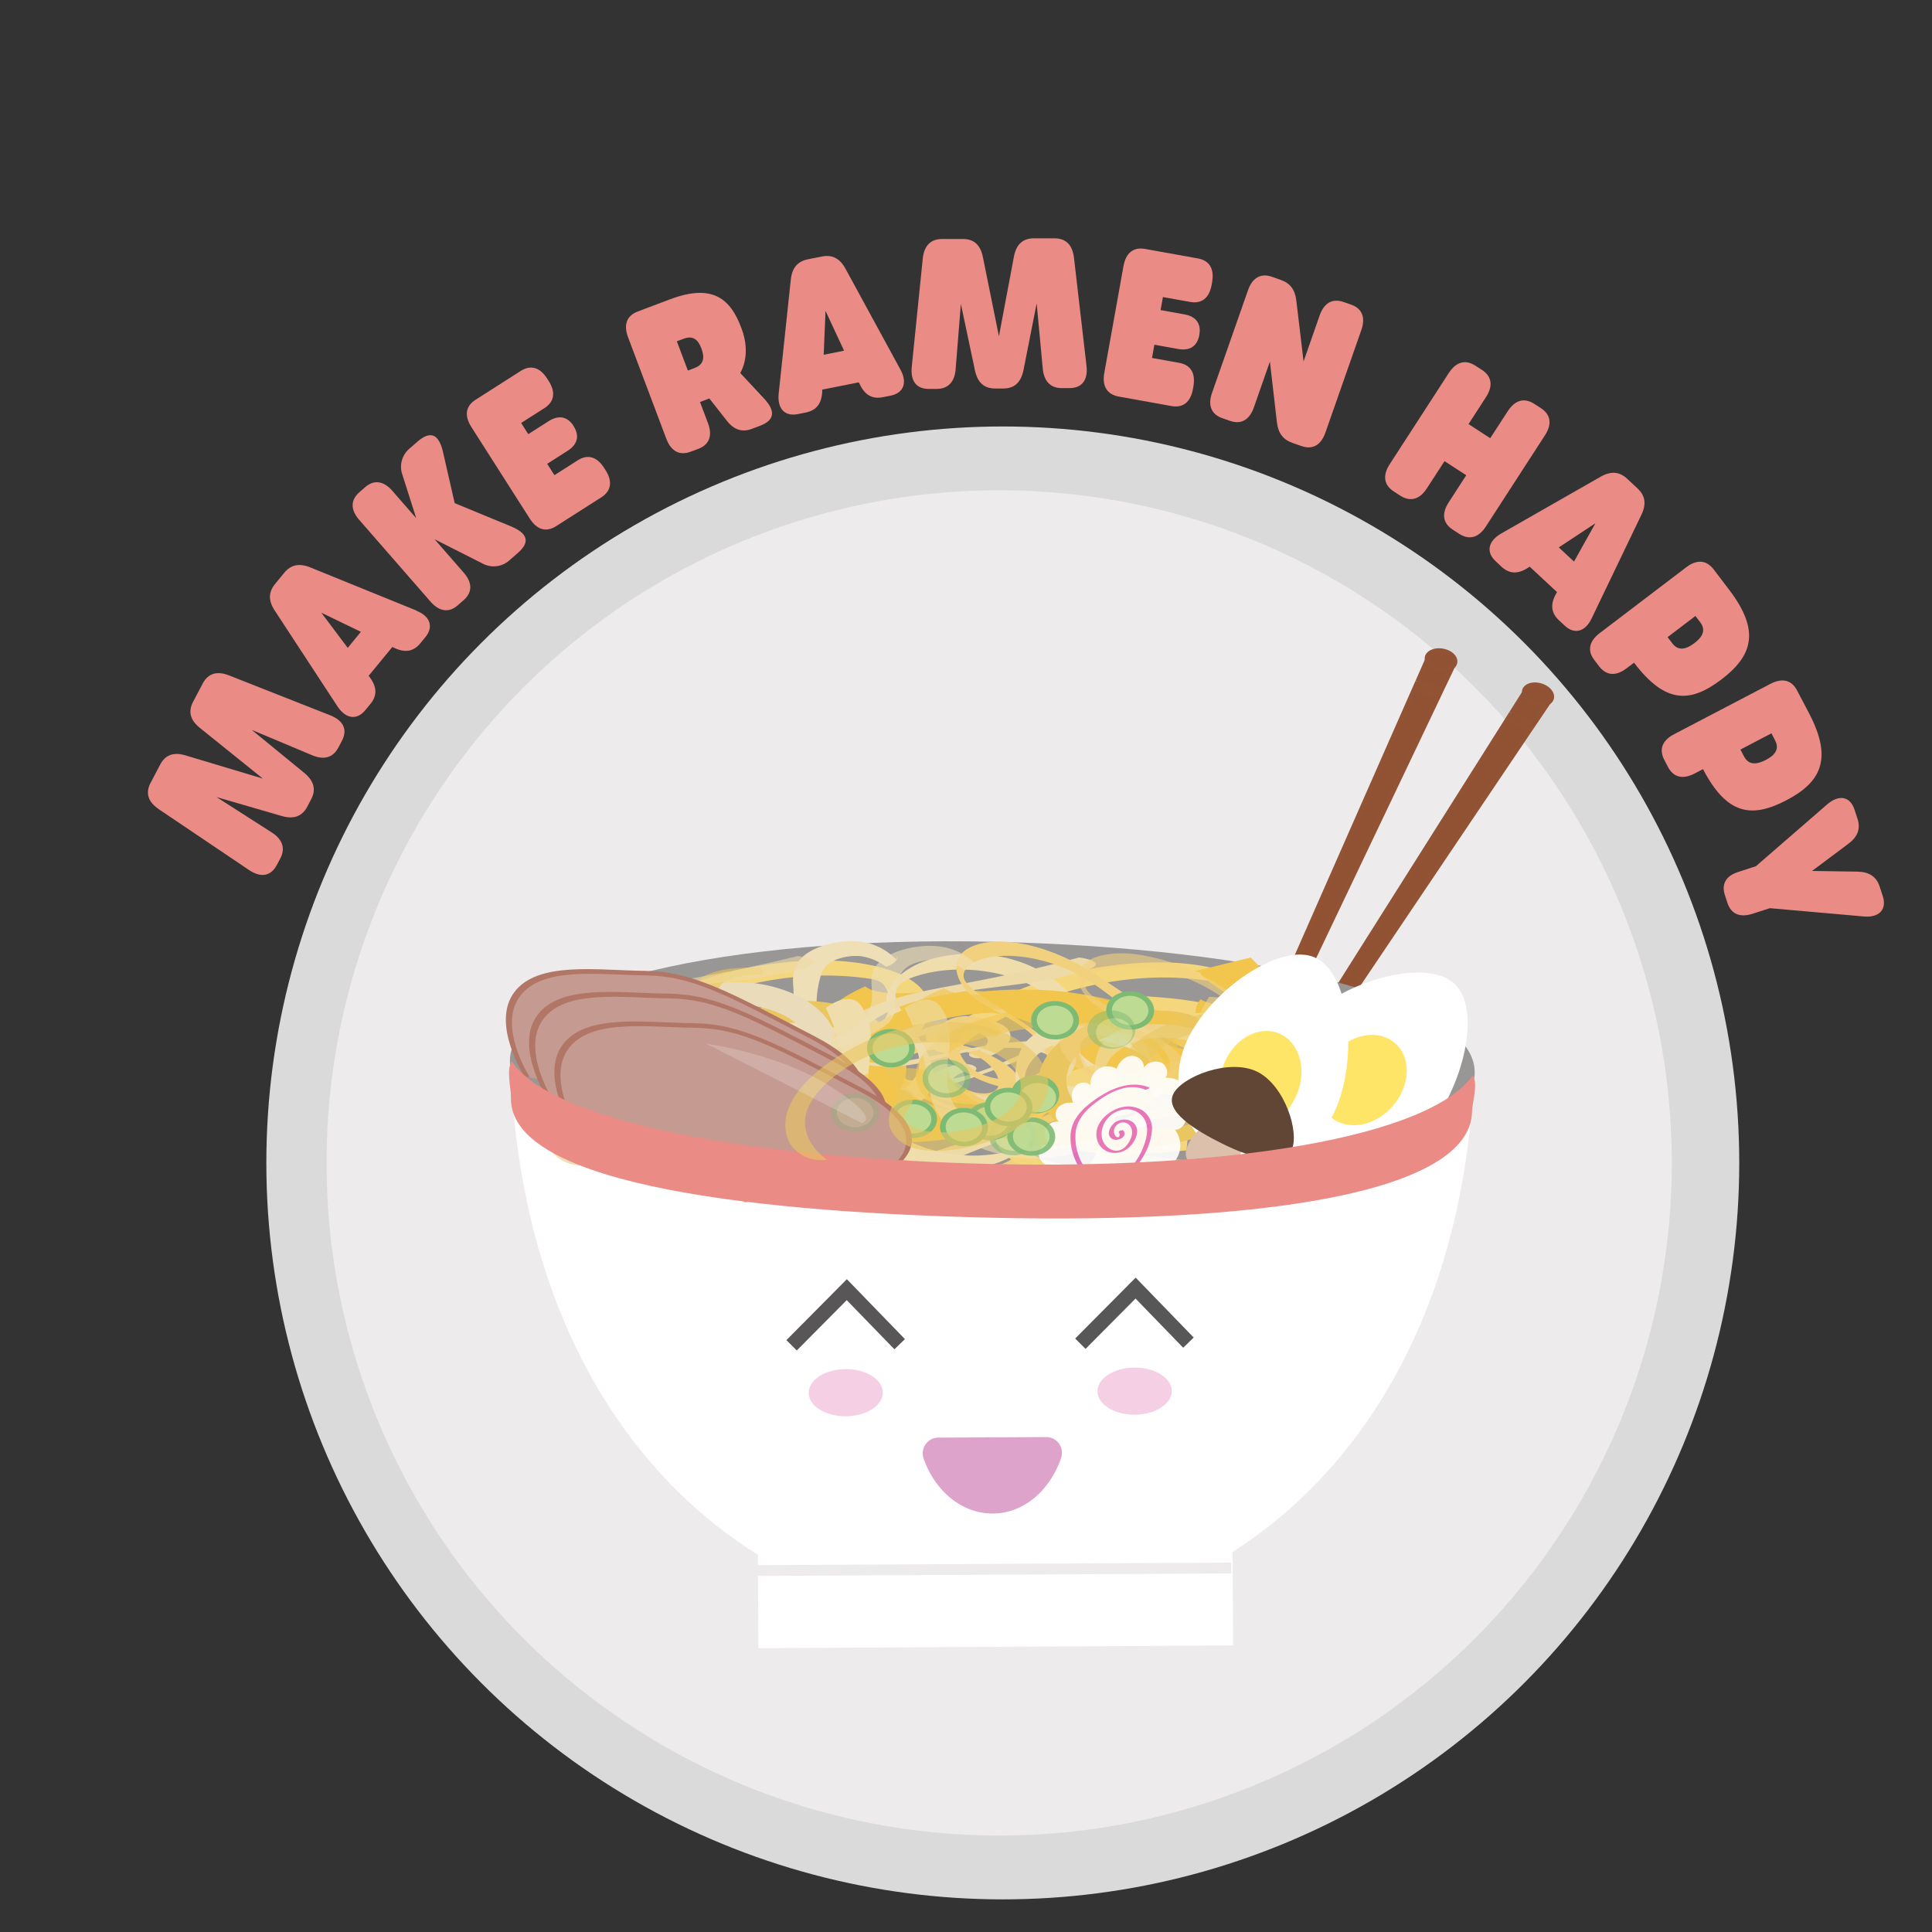 <svg id="Layer_1" data-name="Layer 1" xmlns="http://www.w3.org/2000/svg" width="700" height="700" viewBox="0 0 700 700">
  <rect x="0" y="0" width="700" height="700" fill="#333333" stroke="none"/>
  <defs>
    <style>
      .cls-1 {
        fill: #dadada;
      }

      .cls-2 {
        fill: #ea8b86;
      }

      .cls-3 {
        fill: #edebec;
      }

      .cls-4 {
        fill: #915234;
      }

      .cls-11, .cls-12, .cls-5 {
        fill: none;
        stroke-miterlimit: 10;
      }

      .cls-5 {
        stroke: #915334;
        stroke-width: 1.7px;
      }

      .cls-6 {
        opacity: 0.6;
      }

      .cls-7 {
        fill: #f2c64c;
      }

      .cls-8 {
        fill: #eddaa6;
      }

      .cls-34, .cls-9 {
        fill: #fff;
      }

      .cls-10 {
        fill: #999696;
      }

      .cls-11 {
        stroke: #585657;
      }

      .cls-11, .cls-12 {
        stroke-width: 5.31px;
      }

      .cls-12 {
        stroke: #575757;
      }

      .cls-13 {
        fill: #dda3ca;
      }

      .cls-14 {
        fill: #f5cfe4;
      }

      .cls-15 {
        fill: #f4d77d;
      }

      .cls-16 {
        fill: #f2d17e;
      }

      .cls-17 {
        fill: #efddac;
      }

      .cls-18 {
        fill: #efdfb6;
      }

      .cls-19 {
        fill: #eac660;
      }

      .cls-20 {
        fill: #eadcbb;
      }

      .cls-21 {
        fill: #efc44b;
      }

      .cls-22 {
        fill: #ffe567;
      }

      .cls-23 {
        opacity: 0.9;
      }

      .cls-24 {
        fill: #e86dbf;
      }

      .cls-25 {
        fill: #ddc0ac;
      }

      .cls-26 {
        fill: #614636;
      }

      .cls-27 {
        fill: #7dba74;
      }

      .cls-28 {
        fill: #bddb93;
      }

      .cls-29 {
        opacity: 0.8;
      }

      .cls-30 {
        opacity: 0.5;
      }

      .cls-31 {
        fill: #b27666;
      }

      .cls-32 {
        fill: #c49a91;
      }

      .cls-33 {
        opacity: 0.3;
      }

      .cls-34 {
        opacity: 0.2;
      }
    </style>
  </defs>
  <g>
    <circle class="cls-1" cx="363.33" cy="421.35" r="266.83"/>
    <g>
      <path class="cls-2" d="M90.29,315.27,57.45,293.13c-3.81-2.6-4.82-5.82-2.91-9.45L58.05,277c1.84-3.51,4.88-4.6,9.19-3.3l28,8.4-22.8-18.35c-3.52-2.82-4.34-5.94-2.49-9.45l3.51-6.67c1.91-3.63,5.14-4.62,9.44-2.95l36.84,14.53c4.76,1.91,6.24,5.22,4.15,9.2l-1.3,2.46c-1.91,3.63-5.2,4.58-9.5,2.77l-21.87-9.19,19.13,15.67c3.42,2.84,4.24,6,2.39,9.47l-1.41,2.69c-1.85,3.51-4.88,4.61-9.16,3.4L78.46,288.8l20,12.81c3.93,2.52,5,5.78,3.11,9.4l-1.3,2.46C98.13,317.45,94.56,318.11,90.29,315.27Z"/>
      <path class="cls-2" d="M150.85,221.26c5.05,2,6.33,5.89,3.26,9.61l-1.81,2.2c-2.47,3-5.55,3.56-9.58,1.61l-.56-.27-8.59,10.45.37.49c2.69,3.58,2.74,6.7.26,9.72l-1.85,2.24c-3.06,3.73-7.07,3.17-10.06-1.34L99.57,221.26c-2.39-3.59-2.34-6.72.1-9.68l3.27-4c2.44-3,5.5-3.61,9.48-2l38.43,15.62Zm-20.1,7.66L116.42,222,126,234.74Z"/>
      <path class="cls-2" d="M156,218l-25.83-29.62c-3.21-3.67-3.19-7.17,0-10l2.09-1.83c3.24-2.82,6.71-2.36,9.91,1.31l8.63,9.89-5-15.72a8.64,8.64,0,0,1,2.78-9.68l2.64-2.3c4.44-3.87,7.71-3.24,9.31,3.82l4.21,18.42,20.29,8.38c6.59,2.72,6.87,6,2.48,9.77l-2.79,2.44a8.48,8.48,0,0,1-10,1.23l-17.26-8.73,10.55,12.1c3.2,3.67,3.18,7.17-.06,10l-2.09,1.83C162.68,222.09,159.21,221.63,156,218Z"/>
      <path class="cls-2" d="M191.91,187.85l-21.13-33.14c-2.62-4.11-2.08-7.57,1.54-9.88l16.33-10.42c3.62-2.31,7-1.34,9.6,2.77l.53.82c2.62,4.11,2.08,7.57-1.54,9.88l-8.42,5.37,2.58,4.05,7.42-4.73c3.62-2.31,6.78-1.66,9,1.76l0,.06c2.22,3.48,1.48,6.62-2.15,8.93l-7.41,4.73,2.62,4.11,8.42-5.37c3.62-2.31,7-1.34,9.6,2.77l.49.76c2.62,4.11,2.08,7.57-1.54,9.88l-16.33,10.42C197.9,192.93,194.53,192,191.91,187.85Z"/>
      <path class="cls-2" d="M276.76,144.32c4.28,4.54,4.05,7.94-1.52,10l-2.78,1.05c-3.59,1.36-6.55.38-9.17-3l-6.29-8-.9.35-2.47.93,2.88,7.65c1.72,4.56.48,7.83-3.54,9.35l-2.72,1c-4,1.52-7.11-.12-8.83-4.68l-13.86-36.77c-1.72-4.57-.48-7.84,3.54-9.35l11.69-4.41c15.71-5.92,22,.14,25.84,10.45,2,5.27,2.36,11.16-.41,16.27Zm-25.06-11c3.72-1.4,3.45-4.34,2.42-7.08s-2.7-4.91-6.41-3.51l-2.48.93,4,10.59Z"/>
      <path class="cls-2" d="M322.67,143.36l-2.79.55c-3.83.77-6.56-.76-8.44-4.82l-.26-.56-13.27,2.64,0,.62c-.19,4.47-2.13,6.92-6,7.68l-2.85.57c-4.73.94-7.48-2-6.93-7.42l4.39-41.25c.43-4.29,2.45-6.68,6.21-7.43l5.06-1c3.76-.75,6.54.68,8.58,4.48l19.85,36.44C328.87,138.61,327.4,142.42,322.67,143.36Zm-16.85-16.3-6.72-14.42-.66,15.89Z"/>
      <path class="cls-2" d="M330.34,133l4-39.41c.5-4.57,2.86-7,7-7l7.53,0c4,0,6.36,2.13,7.25,6.55l5.81,28.69L367.36,93c.83-4.43,3.19-6.63,7.16-6.65l7.53,0c4.1,0,6.5,2.35,7.06,6.93l4.56,39.34c.56,5.1-1.67,8-6.16,8l-2.78,0c-4.1,0-6.49-2.43-6.92-7.08l-2.21-23.61-4.79,24.26c-.9,4.35-3.27,6.55-7.23,6.57l-3,0c-4,0-6.36-2.13-7.32-6.47l-5.12-24.19-1.89,23.63c-.36,4.66-2.73,7.15-6.82,7.18h-2.78C332.12,141,329.85,138.14,330.34,133Z"/>
      <path class="cls-2" d="M400.11,135.09l6.95-38.68c.87-4.79,3.61-7,7.84-6.21L434,93.63c4.23.76,6,3.76,5.18,8.55l-.17,1c-.87,4.8-3.61,7-7.84,6.21l-9.82-1.76-.85,4.72,8.65,1.56c4.23.76,6.11,3.38,5.39,7.37v.07c-.73,4.06-3.4,5.86-7.63,5.1l-8.66-1.55-.86,4.8,9.83,1.76c4.22.76,6,3.76,5.17,8.55l-.15.89c-.87,4.8-3.61,7-7.84,6.21l-19.06-3.43C401.06,142.88,399.25,139.89,400.11,135.09Z"/>
      <path class="cls-2" d="M439.16,142.29l13-37.1c1.61-4.6,4.67-6.32,8.72-4.9L464,101.4c3.43,1.2,5.22,3.5,5.69,7.56l2.62,22,5.81-16.63c1.61-4.61,4.66-6.32,8.72-4.9l2.62.91c4.06,1.42,5.38,4.66,3.77,9.27l-13,37.1c-1.61,4.6-4.66,6.31-8.72,4.9l-3.18-1.12c-3.43-1.2-5.22-3.49-5.69-7.55L460.11,131l-5.79,16.57c-1.61,4.6-4.66,6.32-8.71,4.9l-2.69-.94C438.87,150.14,437.55,146.89,439.16,142.29Z"/>
      <path class="cls-2" d="M503.53,168.17l21.38-33c2.66-4.09,6-5,9.63-2.7l2.39,1.55c3.6,2.34,4.11,5.8,1.46,9.89l-6.32,9.75,7.87,5.11,6.33-9.76c2.65-4.09,6-5,9.63-2.69l2.38,1.55c3.61,2.33,4.12,5.79,1.47,9.88l-21.38,33c-2.66,4.09-6,5-9.63,2.69l-2.39-1.54c-3.6-2.34-4.11-5.8-1.46-9.89l6.36-9.82-7.87-5.1L517,176.91c-2.65,4.09-6,5-9.63,2.7L505,178.06C501.39,175.73,500.88,172.26,503.53,168.17Z"/>
      <path class="cls-2" d="M576.71,224c-2.32,4.92-6.27,6-9.8,2.67l-2.08-1.94c-2.85-2.66-3.21-5.76-1-9.67l.3-.54-9.9-9.21-.51.34c-3.74,2.46-6.86,2.32-9.72-.33l-2.12-2c-3.53-3.28-2.73-7.25,2-10l36-20.56c3.73-2.16,6.85-1.92,9.66.69l3.77,3.52c2.81,2.61,3.27,5.7,1.38,9.58L576.71,224Zm-6.42-20.53,7.76-13.89-13.27,8.76Z"/>
      <path class="cls-2" d="M579.62,229.38l31.27-23.8c3.88-3,7.37-2.7,10,.72l5.68,7.47c11.37,14.94,8.3,23.92-2.92,32.45s-20.27,8.79-31.52-6l-.07-.11-2.69,2c-3.88,3-7.37,2.7-10-.71l-1.72-2.27C575.05,235.77,575.74,232.33,579.62,229.38Zm26.31,3.74c2.4,3.15,5.51,1.78,8-.12s4.48-4.4,2.08-7.56l-1.73-2.26-10.08,7.67Z"/>
      <path class="cls-2" d="M606.59,266l34.83-18.21c4.32-2.26,7.71-1.43,9.7,2.38l4.36,8.31c8.7,16.64,4.18,25-8.32,31.51s-21.45,5.26-30.07-11.2l-.06-.12-3,1.57c-4.32,2.26-7.72,1.42-9.71-2.38L603,275.31C601,271.5,602.28,268.23,606.59,266Zm25.32,8.1c1.84,3.51,5.13,2.68,7.92,1.22s5.15-3.58,3.31-7.1l-1.32-2.52-11.23,5.88Z"/>
      <path class="cls-2" d="M629.59,316l6.63-2.17L662,291.46c4.31-3.71,8.35-2.94,9.93,1.9l1.07,3.27c1.17,3.58.15,6.49-3.27,9.06l-13.19,9.87,16.49.25c4.21.09,6.82,1.81,8,5.39l1.13,3.45c1.58,4.84-1.28,7.93-6.9,7.4l-34-3-6.21,2c-4.63,1.52-7.85.13-9.18-3.95l-.86-2.64C623.61,320.39,625.31,317.4,629.59,316Z"/>
    </g>
    <circle class="cls-3" cx="362.02" cy="421.35" r="243.71"/>
    <g>
      <g>
        <g>
          <path class="cls-4" d="M517.11,239.16a2.21,2.21,0,0,1,.08-1.34c.7-1.72,3.46-2.54,6.17-1.82s4.35,2.71,3.67,4.43a2.53,2.53,0,0,1-.68,1,6.13,6.13,0,0,1-5.47.86C518.88,241.72,517.43,240.47,517.11,239.16Z"/>
          <path class="cls-4" d="M526.35,241.39l-4.28,9h0l-8.42-3.28,3.48-7.9c.32,1.31,1.77,2.56,3.77,3.09A6.13,6.13,0,0,0,526.35,241.39Z"/>
          <polygon class="cls-4" points="522.07 250.34 521.09 252.42 521.06 252.4 513.17 249.44 512.65 249.25 513.62 247.06 513.63 247.06 522.05 250.34 522.07 250.34"/>
          <polygon class="cls-4" points="521.09 252.42 424.71 454.6 422.58 453.82 512.65 249.25 513.17 249.44 521.06 252.4 521.09 252.42"/>
        </g>
        <g>
          <polyline class="cls-5" points="513.62 247.06 512.65 249.25 422.58 453.82 422.32 454.4"/>
          <polyline class="cls-5" points="517.15 239.06 517.11 239.16 513.63 247.06"/>
          <polyline class="cls-5" points="526.35 241.39 522.07 250.34 521.09 252.42 424.71 454.6"/>
          <path class="cls-5" d="M517.11,239.16a2.21,2.21,0,0,1,.08-1.34c.7-1.72,3.46-2.54,6.17-1.82s4.35,2.71,3.67,4.43a2.53,2.53,0,0,1-.68,1,6.13,6.13,0,0,1-5.47.86C518.88,241.72,517.43,240.47,517.11,239.16Z"/>
          <polyline class="cls-5" points="513.62 247.06 513.63 247.06 522.05 250.34"/>
          <line class="cls-5" x1="513.17" y1="249.44" x2="521.06" y2="252.4"/>
        </g>
      </g>
      <g>
        <g>
          <path class="cls-4" d="M552.28,251a2.22,2.22,0,0,1,.28-1.32c1-1.61,3.81-2.05,6.39-1s3.9,3.22,3,4.85a2.33,2.33,0,0,1-.83.85h0a6.18,6.18,0,0,1-5.56.14C553.6,253.74,552.39,252.35,552.28,251Z"/>
          <path class="cls-4" d="M561.08,254.4l-5.61,8.31h0l-7.84-4.31,4.66-7.38c.11,1.34,1.32,2.73,3.24,3.53A6.18,6.18,0,0,0,561.08,254.4Z"/>
          <polygon class="cls-4" points="555.48 262.71 554.16 264.65 554.15 264.63 546.77 260.7 546.31 260.46 547.6 258.39 547.62 258.39 555.46 262.7 555.48 262.71"/>
          <polygon class="cls-4" points="554.16 264.65 427.63 452.51 425.65 451.46 546.31 260.46 546.77 260.7 554.15 264.63 554.16 264.65"/>
        </g>
        <g>
          <polyline class="cls-5" points="547.6 258.39 546.31 260.46 425.65 451.46 425.32 451.99"/>
          <polyline class="cls-5" points="552.33 250.92 552.28 251.01 547.62 258.39"/>
          <polyline class="cls-5" points="561.08 254.4 555.48 262.71 554.16 264.65 427.63 452.51"/>
          <path class="cls-5" d="M552.28,251a2.22,2.22,0,0,1,.28-1.32c1-1.61,3.81-2.05,6.39-1s3.9,3.22,3,4.85a2.33,2.33,0,0,1-.83.85h0a6.18,6.18,0,0,1-5.56.14C553.6,253.74,552.39,252.35,552.28,251Z"/>
          <polyline class="cls-5" points="547.6 258.39 547.62 258.39 555.46 262.7"/>
          <line class="cls-5" x1="546.77" y1="260.7" x2="554.15" y2="264.63"/>
        </g>
      </g>
      <g class="cls-6">
        <path class="cls-7" d="M409.29,355.42l20.34-4.57c4.41,4,8.64,8.22,9.2,13.18s-2.94,10.87-12.32,16.23-25.34,9.85-37.9,9.83c-12.18,0-18.28-4-21.87-8.08s-5.9-8.79-14.2-11.23c-11.7-3.44-34.88-1.08-51.32,5.22a19.75,19.75,0,0,0-4.29,2.07,3.71,3.71,0,0,0-1.62,2.61C292.34,397.17,323.19,407,363,407c3.78,0,8.05,0,9.25,1.27,2.31,2.41-8.05,6-16,7.84-2.88-4-15.3-4.49-25.53-5.48-23.44-2.26-40-9-45.56-18.43-4.21-7.2.49-17.8,20.5-24.73,12.41-4.3,27.36-5.93,39.87-6,23.92-.16,42.41,4.72,48.81,12.89,1.76,2.26,2.75,4.8,6.75,6.31s12.39,1.52,18.64-.89a16.85,16.85,0,0,0,5.66-3.44c4.68-4.47,2.43-8.43-1.67-11.49s-9.94-5.57-12.56-9"/>
      </g>
      <g class="cls-6">
        <path class="cls-8" d="M301.77,407.23c2.4-1.17-.16-2.68-3.7-2.58a20.45,20.45,0,0,0-9.1,2.47c-6.56,3.72-4.14,8.48,4.31,10.24s21.33.64,30.5-2.27,14.57-7.32,15.13-11.32c.36-2.56-1.46-5.17-7-6.24a47.56,47.56,0,0,0-10.17-.53c-14.77.5-29.26,4.05-43.87,6.44-4.37.71-9.33,1.33-13,.69a8.43,8.43,0,0,1-4.61-2.15c-6.4-6.08,5.15-15,23-19.18,18.73-4.43,41.63-4.34,59-9.62a9.59,9.59,0,0,0,3.35-1.47c1.55-1.46-2.33-2.41-5.71-2.88-13.1,3.23-26.73,6.08-40.67,8.49-6.58,1.14-13.26,2.19-19.6,3.6-10.1,2.24-19.34,5.48-24.83,9.33s-6.83,8.32-2.22,11.48,15.58,4.66,26.24,3.17c5.11-.71,9.79-2,14.63-3.08a100.76,100.76,0,0,1,20.14-2.57c6.71-.09,13,.93,15.67,3,2.42,1.91,1.49,4.44-.56,6.79-1.89,2.16-5.12,4.47-10.54,5.7a41.29,41.29,0,0,1-18.76-.5c-3.09-.86-5.67-2.09-5.58-3.69s3.75-3.53,8.1-3.76"/>
      </g>
      <path class="cls-9" d="M534,390.37c-.16,3.23-.35,6.41-.61,9.54-.28,3.6-.62,7.15-1,10.63-.22,1.87-.44,3.74-.69,5.58q-.72,5.42-1.64,10.64c-11.2,64.62-43.2,109.84-83.47,135.54l.18,33.88-172,1-.19-33.87c-40.55-25.28-73.05-70.12-85-134.63-.64-3.49-1.23-7-1.74-10.62q-.42-2.76-.76-5.57c-.43-3.48-.81-7-1.12-10.62-.3-3.13-.53-6.31-.72-9.52l9.46-.05,293.74-1.61Z"/>
      <path class="cls-10" d="M534.31,388.83c-.61,27.1-79.3,38-176,35.77s-174.18-13.43-173.56-40.53S263.51,339,360.21,341.23,534.93,361.74,534.31,388.83Z"/>
      <polyline class="cls-11" points="325.97 487.03 306.81 467.27 286.81 487.43"/>
      <polyline class="cls-12" points="430.6 486.46 411.45 466.7 391.44 486.85"/>
      <path class="cls-13" d="M340,520.88a5.7,5.7,0,0,0-5.39,7.5c4.12,11.79,13.79,20,25.05,20s20.84-8.43,24.83-20.26a5.69,5.69,0,0,0-5.47-7.44Z"/>
      <ellipse class="cls-14" cx="306.48" cy="504.58" rx="13.44" ry="8.54" transform="translate(-2.77 1.69) rotate(-0.31)"/>
      <ellipse class="cls-14" cx="411.12" cy="504" rx="13.44" ry="8.54" transform="translate(-2.76 2.27) rotate(-0.31)"/>
      <rect class="cls-3" x="274.3" y="566.59" width="171.87" height="3.91" transform="translate(-3.12 1.99) rotate(-0.31)"/>
      <path class="cls-15" d="M308.5,406.77l-1,9.33c-10.33,1-20.84,1.89-31.1,1.1s-20.42-3.44-26.52-8.41-7.19-12.49-.88-17.67c6.12-5,17.09-6.73,27.16-7.37s20.63-.63,29.68-3.56c12.75-4.12,19.56-14.18,15.08-22.26a5.36,5.36,0,0,0-2-2.2,13,13,0,0,0-4.43-1.2c-31.71-4.6-66.8,6.12-86.71,22.53-1.89,1.56-4.06,3.32-7.17,3.56-6,.46-8-4.55-7.79-8.21,9.5-.36,16.66-5.39,23.75-9.42,16.23-9.21,38-14.69,59.79-15,16.59-.26,35.57,3.85,39.54,13.54,2.46,6-1.7,12.51-7.78,17.69-11.61,9.91-30.65,16.54-50.28,17.51-5.41.26-11,.15-16.05,1.49s-9.24,4.8-7.51,7.88a8.45,8.45,0,0,0,4.1,3c6.66,2.85,15.76,2.73,23.94,1.67s16.17-3,24.47-3.33"/>
      <path class="cls-15" d="M430.83,407.48l-.95,9.33c-10.34,1-20.84,1.88-31.11,1.1s-20.41-3.45-26.51-8.42-7.19-12.48-.89-17.66c6.12-5,17.1-6.74,27.17-7.37s20.63-.64,29.68-3.57c12.75-4.12,19.56-14.18,15.08-22.26a5.39,5.39,0,0,0-2-2.19,13,13,0,0,0-4.44-1.2c-31.71-4.61-66.79,6.12-86.7,22.53-1.89,1.56-4.07,3.31-7.18,3.55-6,.47-8-4.54-7.79-8.2,9.51-.37,16.66-5.4,23.75-9.42,16.23-9.22,38-14.69,59.8-15,16.58-.26,35.57,3.86,39.54,13.54,2.46,6-1.71,12.51-7.78,17.69-11.61,9.91-30.66,16.54-50.29,17.51-5.41.27-11,.15-16.05,1.5s-9.23,4.8-7.51,7.88a8.43,8.43,0,0,0,4.11,3c6.66,2.85,15.75,2.73,23.94,1.66s16.17-3,24.47-3.33"/>
      <path class="cls-7" d="M288,428l-17.86,7.78c-6.06-3.5-12-7.16-14.7-12.2s-1.85-11.66,5-18.6,20.45-14,32.72-15.85c11.89-1.82,19.56,1.33,24.84,5s9.57,8.17,18.73,9.44c12.9,1.78,34.5-4.16,47.82-13.14a13.25,13.25,0,0,0,3.28-2.78,3.19,3.19,0,0,0,.45-2.93c-4.26-17.46-38.6-22.9-77.42-16.94-3.69.56-7.86,1.18-9.57.08-3.31-2.14,5.26-7.38,12.2-10.49,4.55,3.7,16.88,2.32,27.29,1.79,23.85-1.21,43,3.21,52.45,12.13,7.22,6.79,7.23,18.43-9.29,28.6-10.24,6.3-24.12,10.24-36.3,12.22-23.27,3.77-43.42,1.52-53.21-5.94-2.7-2.05-4.77-4.53-9.33-5.48s-12.74.3-17.8,3.73a11.55,11.55,0,0,0-4,4.4c-2.63,5.32,1.28,9.07,6.6,11.6s12.13,4.24,16.19,7.43"/>
      <path class="cls-8" d="M351.62,381.13c-1.83,1.57,1.32,2.74,4.73,2.11a15.32,15.32,0,0,0,7.81-3.92c4.79-4.83.36-9.38-8.64-9.92s-21.1,2.57-28.78,7-11.05,9.75-9.86,14c.76,2.69,3.67,5.11,9.5,5.38a44.69,44.69,0,0,0,10.15-1c14.2-2.74,26.8-8.59,40-13.26,4-1.39,8.53-2.78,12.35-2.67a10.8,10.8,0,0,1,5.44,1.52c8.88,5.31,1.45,16.2-14.12,23.25-16.35,7.39-38.74,10.75-53.42,18.83a6.74,6.74,0,0,0-2.63,2c-.88,1.75,3.32,2.14,6.82,2.11,11.38-5.31,23.45-10.3,36-14.89,5.93-2.17,12-4.26,17.57-6.67,8.88-3.84,16.49-8.57,20.18-13.37s3.06-9.62-2.81-12.17-17.22-2.46-27,.68c-4.68,1.51-8.68,3.55-12.94,5.39a82.29,82.29,0,0,1-18.53,5.69c-6.51,1.1-13.14,1-16.6-.74-3.2-1.61-3.38-4.35-2.4-7.08.91-2.52,3-5.39,7.81-7.48,5.68-2.49,13.15-3,18.52-2.31,3.39.42,6.44,1.3,7.05,3s-2.13,4.21-6.27,5.1"/>
      <path class="cls-16" d="M350.48,394.28c-3.07-.24-3.5,2-1.18,3.59s6,2.28,9,2.38c9.08.29,14-4.3,11.11-9.47s-12.39-10.27-22-12.35-18.88-1.35-24.61,1.32c-3.66,1.71-6,4.45-4.07,7.76,1,1.75,3.19,3.48,5.61,5.06,9.83,6.43,23.61,10.48,35.88,15.45,3.67,1.49,7.58,3.32,9,5.45a3.29,3.29,0,0,1,0,3.7c-4.21,7.38-23.31,8.56-40.06,3.45-17.58-5.36-31.67-15.95-49.57-20.08a12.89,12.89,0,0,0-4.05-.46c-2.94.35-1.8,2.83-.34,4.73,12.48,3.66,24.77,7.84,36.66,12.48,5.62,2.19,11.18,4.49,17,6.37,9.29,3,19.37,4.88,28,4.59s15.44-2.95,16.81-7.38-3.4-10.56-12-14.37c-4.13-1.83-8.77-3-13.22-4.47-5.9-1.91-11.68-4.35-16-7.37s-6.84-6.68-5.68-9.41c1.07-2.51,5-3.92,9.48-4.7a30,30,0,0,1,14.21.67c6,1.9,9.76,5.74,11,9,.76,2.05.7,4.14-1.5,5.27s-7.07.85-10.08-1"/>
      <path class="cls-17" d="M312.5,381c2.94,1.21,7.41-.78,7.59-3s-2.55-4.05-5.65-5.1c-9.41-3.18-22.83-.46-28.75,5.29s-4.45,13.56,2.41,18.58,18.29,7.31,29.23,6.65c7-.42,14.42-2.22,18.07-5.95a9.71,9.71,0,0,0,2.73-6.51c.52-9.16-7.44-17.36-12.15-25.93-1.41-2.57-2.48-5.53-.27-8,1.4-1.55,3.93-2.63,6.51-3.44,17.55-5.55,40.52-.54,49.88,9.6,9.83,10.64,6.67,25,19,34.64a7.76,7.76,0,0,0,3.62,1.73c3.84.61,6.95-2.07,8.67-4.31a126.46,126.46,0,0,1-18.23-23.4c-2.3-3.85-4.34-7.78-7.42-11.4-4.9-5.78-12.64-10.76-22.55-13.24s-22.06-2.19-31.31,1.5-14.81,11-12.07,17.28c1.32,3,4.29,5.64,6.63,8.41,3.11,3.67,5.15,7.81,4.53,12s-4.22,8.43-10.27,10.6c-5.57,2-12.4,2-18.62,1.36-5.72-.64-11.68-2.09-14.37-5.18-3.21-3.69-.61-8.49,3.76-11.91a20.47,20.47,0,0,1,10.87-4.44c4.38-.35,9.24,1.47,9.32,4.14"/>
      <path class="cls-18" d="M324.64,347.58a21.69,21.69,0,0,0-13.77-6.49c-6.4-.64-15.25,1.37-19.85,5.41-4,3.55-3.83,7.46-3.6,11s.24,7.05-2,10.75-7.17,7.56-13.34,9.16c-8.5,2.21-15.46-.45-23.13-1.09-13.77-1.15-31.67,5-41.7,13.54s-12.51,18.57-8.2,26c1.83,3.16,5.24,6.09,11.21,6.4,3.41.17,7.32-.54,10.68-.29,4.42.32,7.41,2.46,7.32,5.24a34.58,34.58,0,0,0,8.54-4.77c-8.93-4.26-24.48-3.81-30.75-9.57-4.85-4.47-2.39-11.86,4.51-17.85s17.54-10.59,28.23-13.34a46.59,46.59,0,0,1,10.6-1.7c6.58-.1,11.42,2.39,18.12,2,5.78-.3,11.87-2.67,17.13-5.28,4-2,8-4.39,9.87-7.12,1.46-2.18,1.32-4.3,1.35-6.38a36.78,36.78,0,0,1,1.4-9.29,8.26,8.26,0,0,1,2.75-4.55c3-2.41,8.4-3.39,12.21-2.87a20.27,20.27,0,0,1,8.8,3.78c2.37-.63,4.25-2.35,4-3.64"/>
      <path class="cls-19" d="M274.86,389.33c-2.19,4.18-4.4,8.46-4,12.77s4.09,8.71,10.66,10.22a34.93,34.93,0,0,0,11.74.23c15.44-1.89,29-9.43,33.46-18.64s-.29-19.63-11.81-25.77a50,50,0,0,0-23.51-5.44c-12.22.15-23.53,4.54-32.67,9.68C242,381.81,229.53,395.81,234.51,409a12.79,12.79,0,0,0,13.87,7.45c-7-5.58-9.5-13.16-6.75-20.17a26.79,26.79,0,0,1,4.47-7.17c6.08-7.33,15.85-13.89,28.38-16.9s27.89-1.88,36.79,3.91c7.21,4.69,9.29,12.09,5.13,18.23S302,405,291.27,405.58c-6.56.34-14.43-1.6-14.74-5.58-.13-1.66,1.13-3.26,2.11-4.84s1.67-3.4.47-4.87-5.07-2.07-6.72-.7"/>
      <path class="cls-20" d="M250,382.51c-2.19,4.17-4.4,8.46-4,12.77s4.09,8.7,10.66,10.22a34.93,34.93,0,0,0,11.74.23c15.44-1.89,29-9.43,33.46-18.64s-.29-19.64-11.81-25.78a50,50,0,0,0-23.51-5.43c-12.22.14-23.53,4.54-32.68,9.68C217.1,375,204.66,389,209.64,402.12a12.8,12.8,0,0,0,13.87,7.46c-7-5.58-9.5-13.17-6.75-20.17a26.85,26.85,0,0,1,4.46-7.17c6.09-7.34,15.86-13.89,28.39-16.91s27.89-1.88,36.79,3.91c7.21,4.7,9.29,12.09,5.13,18.24s-14.36,10.72-25.13,11.28c-6.56.34-14.43-1.61-14.74-5.58-.14-1.66,1.13-3.27,2.1-4.85s1.68-3.39.48-4.86-5.07-2.07-6.72-.7"/>
      <path class="cls-15" d="M404.6,369.63l4.69-9c10.32.57,20.76,1.27,30.29,3.57s18.19,6.43,22,12.21,1.84,13.3-6.31,17.43c-7.9,4-19.13,4-29.05,3.15s-20.05-2.46-29.92-.95c-13.9,2.13-24.51,10.95-23.48,19.54a3.81,3.81,0,0,0,1.06,2.45,10,10,0,0,0,3.76,1.84c28.56,9.26,66.57,4,92.32-9.09,2.44-1.24,5.24-2.63,8.32-2.4,5.95.44,5.85,5.65,4.15,9.2-9.27-1.07-18.17,2.79-26.6,5.67-19.3,6.59-42.43,8.69-63.46,5.77-16-2.23-32.56-9.09-32.45-19.17.07-6.25,6.71-12,14.63-16.16,15.16-8,36.11-11.61,55.34-9.62,5.3.55,10.63,1.5,16,.94s10.81-3.32,10.4-6.59c-.17-1.35-1.3-2.57-2.71-3.59-5.23-3.79-14-5-22.29-5.22s-16.71.48-24.83-.4"/>
      <path class="cls-7" d="M432.85,351.88l20.29-4.94c4.39,4.34,8.6,8.81,9.16,14.14s-3,11.7-12.32,17.47-25.29,10.63-37.82,10.63c-12.14,0-18.22-4.23-21.79-8.65s-5.87-9.43-14.15-12c-11.66-3.67-34.78-1.1-51.19,5.71a19.19,19.19,0,0,0-4.29,2.23,4.05,4.05,0,0,0-1.61,2.8c-3,17.73,27.75,28.2,67.41,28.17,3.77,0,8,0,9.22,1.36,2.31,2.58-8,6.44-16,8.45-2.86-4.31-15.25-4.8-25.45-5.84-23.37-2.39-39.92-9.58-45.41-19.73-4.18-7.73.52-19.12,20.5-26.61,12.38-4.64,27.29-6.42,39.77-6.53,23.86-.21,42.28,5,48.65,13.77,1.76,2.42,2.73,5.15,6.73,6.76s12.34,1.61,18.59-1a16.83,16.83,0,0,0,5.64-3.71c4.68-4.82,2.44-9.07-1.63-12.34s-9.91-6-12.52-9.7"/>
      <path class="cls-8" d="M352.84,388.28c2.38-1.27-.17-2.88-3.69-2.77a19.51,19.51,0,0,0-9.08,2.67c-6.55,4-4.15,9.13,4.27,11s21.28.65,30.43-2.5,14.55-7.88,15.11-12.18c.36-2.75-1.45-5.56-6.93-6.7a44.83,44.83,0,0,0-10.14-.55c-14.73.56-29.2,4.41-43.76,7-4.37.78-9.32,1.45-12.94.77a8.16,8.16,0,0,1-4.6-2.3c-6.37-6.53,5.17-16.08,23-20.65,18.68-4.79,41.52-4.73,58.87-10.44A9.34,9.34,0,0,0,396.7,350c1.55-1.57-2.32-2.59-5.69-3.09-13.08,3.5-26.68,6.59-40.58,9.2-6.57,1.24-13.23,2.37-19.56,3.9-10.07,2.43-19.29,5.92-24.77,10.07s-6.83,9-2.24,12.34,15.53,5,26.17,3.37c5.1-.78,9.76-2.18,14.59-3.34a93.81,93.81,0,0,1,20.09-2.8c6.69-.1,13,1,15.63,3.21,2.41,2.05,1.47,4.76-.58,7.29-1.88,2.33-5.11,4.82-10.52,6.15a38.31,38.31,0,0,1-18.7-.5c-3.08-.92-5.65-2.24-5.57-4s3.75-3.8,8.09-4.05"/>
      <path class="cls-16" d="M359.26,375.58c2.84.69,4.18-1.47,2.58-3.34s-4.81-3.13-7.64-3.67c-8.59-1.65-15.16,2.12-14.49,7.61s7.73,11.91,16.1,15.38S373.38,395.71,380,394c4.21-1.12,7.61-3.45,7.05-7-.29-1.87-1.65-3.88-3.33-5.79-6.82-7.76-18.4-13.8-28.16-20.5-2.92-2-5.93-4.38-6.41-6.68a3.88,3.88,0,0,1,1.52-3.62c7-6.6,25.84-4.89,39.84,2.62,14.69,7.88,23.92,20.36,39.42,27.08a11,11,0,0,0,3.7,1.06c3,.09,2.88-2.51,2.24-4.59a325.64,325.64,0,0,1-30.12-17.7c-4.5-3-8.9-6.07-13.73-8.79-7.7-4.32-16.61-7.67-25-8.67s-16,.58-19.12,4.7-1,10.86,5.71,15.88c3.23,2.41,7.19,4.28,10.88,6.35,4.88,2.75,9.44,6,12.32,9.61s3.86,7.56,1.65,10.06c-2.05,2.3-6.44,3.09-11,3.19-4.2.09-9.19-.48-13.36-2.79-5-2.75-7-7.08-6.88-10.44a5,5,0,0,1,3.57-4.93,10.74,10.74,0,0,1,9.28,2.46"/>
      <path class="cls-17" d="M390.3,394.28c-2.32-1.62-7.42-.34-8.48,1.78s.8,4.34,3.35,5.83c7.74,4.52,21.73,3.87,29.73-.87s9.76-12.61,5.21-18.56-14.58-9.89-25.35-10.88c-6.88-.64-14.73,0-19.74,3.12a13.67,13.67,0,0,0-5.26,6c-4.2,8.88.11,18.11,1.15,27.2.32,2.73.15,5.79-3,7.85a19.51,19.51,0,0,1-7.65,2.39c-19.08,2.81-39.08-5.54-44-16.87-5.11-11.89,3.75-25.52-4.2-36.75a5.45,5.45,0,0,0-2.78-2.24c-3.44-1.17-7.5,1-10.06,2.92a94.17,94.17,0,0,1,8,25.64c.65,4.11,1,8.27,2.5,12.28,2.36,6.39,7.77,12.43,16.27,16.33a51.39,51.39,0,0,0,30.65,3.22c10.38-2.23,18.65-8.51,18.57-15.11,0-3.17-1.83-6.17-2.95-9.23-1.49-4.06-1.78-8.41.51-12.43s7.47-7.62,14.15-8.84c6.16-1.13,12.74-.15,18.42,1.46,5.22,1.48,10.36,3.79,11.69,7.22,1.59,4.09-2.85,8.4-8.43,11.09a24.68,24.68,0,0,1-12.23,2.72c-4.35-.31-8.26-2.82-7.27-5.45"/>
      <path class="cls-21" d="M440.67,434.79c5.62,1.15,11.85,1.76,17.59.58s10.68-4.62,10.17-8.24c-.45-3.18-4.65-5.52-8.48-7.64s-7.45-4.26-9.5-7.08-2.11-6.42,1.13-8.93c4.46-3.46,12.73-3.55,19.47-5.05,12.1-2.7,19.89-10.94,19.1-18.63s-9.22-14.5-20.32-18c-4.72-1.49-10.44-2.45-15.48-1.15-2.88.73-5.25,2.14-8.16,2.82-3.85.89-8.42.32-11.21-1.41a7.92,7.92,0,0,0-1.86,5c11.47.4,23.33-3.72,34.23-1.73,8.45,1.54,14.12,6.68,14.82,12.07s-3,10.84-8.63,15.17a22.21,22.21,0,0,1-6.65,3.67c-5.12,1.69-11.51,1.36-16.46,3.24A14.81,14.81,0,0,0,442.3,407c-1.14,2.24-1.86,4.69-.49,6.81,1.1,1.7,3.4,3,5.51,4.26a67.29,67.29,0,0,1,8.46,6c1.22,1,2.42,2.18,2.5,3.47.14,2.22-3.16,4.17-6.72,4.79a39.53,39.53,0,0,1-10.86-.14c-1.23,1-.95,2.5.59,3.22"/>
      <path class="cls-18" d="M365.13,425.17c1.68,3.49,4.7,6.82,10.58,8.41s15.19.94,21.24-2.32c5.32-2.87,6.69-6.73,7.9-10.23s2.63-6.93,6.26-10.22a30.47,30.47,0,0,1,16.51-7c9-.89,14.65,2.76,21.75,4.54,12.74,3.18,32.42-.21,45.48-7s19.53-16.31,18.42-24.26c-.48-3.38-2.56-6.76-8.17-7.94-3.2-.68-7.24-.57-10.36-1.32-4.11-1-6.11-3.52-4.9-6.23A44.83,44.83,0,0,0,479.71,365c6.85,5.51,21.94,7.39,25.62,14,2.85,5.09-2.5,12-11.55,16.8s-21.12,7.74-32.49,8.83a47.59,47.59,0,0,1-10.85.08c-6.36-.89-10-4-16.56-4.7-5.68-.57-12.48.84-18.58,2.61-4.69,1.36-9.5,3.09-12.35,5.49-2.28,1.93-3,4-3.88,6.05A46.79,46.79,0,0,1,394,423a11.85,11.85,0,0,1-4.48,4,19.28,19.28,0,0,1-12.87,1c-3.44-1.08-5.23-3.08-6.91-5-2.53.27-5,1.68-5.29,3"/>
      <path class="cls-19" d="M429.8,391.74c3.79-3.76,7.65-7.63,9-11.91s-.39-9.14-6.09-11.6a31.28,31.28,0,0,0-11.16-2c-15.58-.46-31.62,4.89-39.66,13.24s-7.68,19.27.89,27c4.76,4.29,12,7.64,20.36,8.83,11.78,1.69,24.4-.92,35.27-4.58,19.9-6.72,37.51-18.57,38.05-32.18.17-4.27-3.25-9.5-10.28-9.37,4.42,6.5,3.78,14.31-1.69,20.76a39.63,39.63,0,0,1-7.19,6.35,69.46,69.46,0,0,1-34.08,12.3c-13.25,1.08-27.52-2.33-33.72-9.33-5-5.68-4-13.23,2.47-18.62s18.12-8.35,28.68-7.29c6.43.65,13.19,3.73,11.88,7.67-.54,1.65-2.4,3-4,4.43s-3,3.07-2.43,4.69,4,2.79,6.17,1.69"/>
      <g class="cls-6">
        <path class="cls-7" d="M316.57,423.68l-17.9,7.21c-6.08-3.27-12-6.69-14.76-11.38s-1.87-10.85,5-17.3,20.49-13,32.78-14.7c11.92-1.67,19.62,1.27,24.92,4.73s9.61,7.62,18.8,8.81c12.94,1.68,34.59-3.81,47.92-12.14a13.51,13.51,0,0,0,3.29-2.59,2.83,2.83,0,0,0,.45-2.73c-4.3-16.25-38.75-21.37-77.66-15.89-3.7.52-7.88,1.09-9.6.06-3.32-2,5.26-6.86,12.22-9.74,4.56,3.45,16.92,2.19,27.36,1.71,23.92-1.08,43.09,3.06,52.61,11.37,7.26,6.33,7.29,17.16-9.26,26.6-10.26,5.85-24.17,9.5-36.38,11.31-23.33,3.48-43.54,1.35-53.37-5.61-2.71-1.91-4.78-4.22-9.35-5.11s-12.78.26-17.85,3.44a11,11,0,0,0-4,4.09c-2.63,4.94,1.3,8.44,6.64,10.8s12.16,4,16.24,6.94"/>
      </g>
      <g class="cls-6">
        <path class="cls-21" d="M275.08,350.68c-6-.25-12.35.06-17.5,1.91s-8.6,5.6-6.62,8.76c1.74,2.78,6.82,4.29,11.43,5.65s9.06,2.79,12.22,5,4.68,5.44,2.53,8.13c-3,3.7-11.05,4.92-17.05,7.19-10.77,4.08-15.07,12.51-11.15,19.28s15,11.68,27.29,13.29c5.24.69,11.24.75,15.67-1.1,2.52-1.06,4.27-2.63,6.85-3.64a18.43,18.43,0,0,1,11.58-.29,6,6,0,0,0-.23-4.76c-11.42,1.22-21.38,6.54-32.9,6.26-8.91-.21-16.58-4-19.46-8.74s-1.49-10.1,2.28-14.75a15.41,15.41,0,0,1,5-4.19c4.34-2.21,10.74-2.8,14.84-5.16a9.51,9.51,0,0,0,4.93-7.8c.2-2.16-.09-4.45-2.3-6.16-1.77-1.37-4.54-2.18-7.14-3a97.72,97.72,0,0,1-10.77-4.24c-1.62-.76-3.26-1.61-3.87-2.75-1-2,1.41-4.16,4.64-5.2s7.06-1.22,10.73-1.37c.8-1-.1-2.37-1.9-2.8"/>
      </g>
      <g class="cls-6">
        <path class="cls-18" d="M353.15,348.88a22.54,22.54,0,0,0-13.81-6.06c-6.43-.61-15.3,1.25-19.9,5-4.06,3.3-3.83,6.94-3.59,10.23s.25,6.55-2,10-7.18,7-13.36,8.51c-8.52,2-15.51-.45-23.2-1.06-13.81-1.09-31.74,4.64-41.79,12.53s-12.51,17.26-8.18,24.21c1.84,2.95,5.27,5.68,11.26,6,3.42.17,7.33-.48,10.7-.25,4.44.31,7.44,2.31,7.35,4.9a35.5,35.5,0,0,0,8.56-4.43c-9-4-24.55-3.58-30.85-9-4.87-4.16-2.42-11,4.49-16.6s17.57-9.83,28.29-12.37a49.93,49.93,0,0,1,10.62-1.56c6.6-.08,11.45,2.24,18.18,1.92,5.79-.27,11.9-2.47,17.16-4.89,4.06-1.86,8.07-4.07,9.89-6.61,1.45-2,1.31-4,1.34-5.94a31.64,31.64,0,0,1,1.39-8.64,7.5,7.5,0,0,1,2.75-4.22c3-2.25,8.42-3.15,12.23-2.65a21,21,0,0,1,8.83,3.53c2.38-.59,4.27-2.19,4-3.38"/>
      </g>
      <g class="cls-6">
        <path class="cls-15" d="M433.36,369.53l4.69-8.36c10.35.55,20.82,1.22,30.38,3.38s18.25,6,22.11,11.4,1.86,12.37-6.3,16.2c-7.92,3.71-19.18,3.73-29.12,2.89s-20.11-2.33-30-.94c-13.94,2-24.56,10.16-23.52,18.15a3.49,3.49,0,0,0,1.07,2.28,10.11,10.11,0,0,0,3.78,1.72c28.65,8.66,66.75,3.83,92.55-8.3,2.44-1.15,5.25-2.45,8.34-2.23,6,.43,5.87,5.27,4.17,8.57-9.29-1-18.21,2.57-26.66,5.23-19.35,6.11-42.53,8-63.62,5.27-16.06-2.1-32.67-8.52-32.57-17.9.06-5.81,6.7-11.15,14.65-15,15.18-7.39,36.18-10.74,55.46-8.86,5.32.52,10.67,1.42,16.05.9s10.83-3.07,10.42-6.12c-.17-1.25-1.31-2.39-2.72-3.34-5.26-3.54-14.06-4.71-22.36-4.89s-16.76.42-24.9-.41"/>
      </g>
      <g class="cls-6">
        <path class="cls-7" d="M457.38,357.83l20.33-4.56c4.42,4,8.65,8.21,9.21,13.17S484,377.32,474.6,382.68s-25.34,9.85-37.9,9.83c-12.18,0-18.28-4-21.87-8.09s-5.9-8.78-14.21-11.22c-11.69-3.44-34.87-1.08-51.32,5.22a19.74,19.74,0,0,0-4.29,2.07,3.73,3.73,0,0,0-1.62,2.61c-3,16.49,27.88,26.28,67.65,26.32,3.77,0,8,0,9.24,1.28,2.32,2.41-8,6-16,7.83-2.87-4-15.29-4.49-25.53-5.47-23.43-2.26-40-9-45.56-18.43-4.2-7.2.5-17.8,20.51-24.73,12.4-4.3,27.36-5.93,39.87-6,23.92-.15,42.4,4.73,48.8,12.9,1.77,2.25,2.75,4.8,6.76,6.3s12.38,1.52,18.64-.88a17.11,17.11,0,0,0,5.66-3.44c4.68-4.48,2.43-8.44-1.67-11.49s-9.95-5.57-12.56-9"/>
      </g>
      <g class="cls-6">
        <path class="cls-8" d="M250.89,384.81c2.39-1.18-.17-2.68-3.7-2.59a20.72,20.72,0,0,0-9.1,2.47c-6.56,3.72-4.14,8.49,4.3,10.25s21.34.63,30.51-2.28,14.57-7.32,15.13-11.31c.36-2.56-1.46-5.18-7-6.25a48.34,48.34,0,0,0-10.17-.52c-14.77.49-29.27,4.05-43.87,6.43-4.38.71-9.33,1.33-13,.69a8.4,8.4,0,0,1-4.62-2.15c-6.39-6.08,5.16-14.95,23-19.17,18.72-4.43,41.62-4.34,59-9.62a10.07,10.07,0,0,0,3.35-1.47c1.55-1.47-2.33-2.42-5.71-2.89-13.11,3.24-26.74,6.08-40.67,8.49-6.58,1.14-13.27,2.19-19.61,3.6-10.1,2.24-19.33,5.48-24.82,9.33s-6.83,8.33-2.22,11.48S217.35,384,228,382.47c5.11-.71,9.78-2,14.62-3.08a101,101,0,0,1,20.15-2.57c6.7-.08,13,.94,15.67,3,2.42,1.91,1.48,4.44-.57,6.79-1.88,2.16-5.11,4.48-10.53,5.71a41.42,41.42,0,0,1-18.76-.51c-3.09-.86-5.67-2.09-5.59-3.69s3.76-3.53,8.11-3.76"/>
      </g>
      <g class="cls-6">
        <path class="cls-16" d="M403.48,377.53c2.86.65,4.2-1.36,2.59-3.1s-4.83-2.92-7.67-3.43c-8.61-1.55-15.19,1.95-14.52,7.06s7.77,11.09,16.18,14.34,17.62,3.89,24.21,2.26c4.21-1,7.61-3.2,7.05-6.49-.29-1.74-1.66-3.62-3.34-5.4-6.86-7.23-18.48-12.87-28.28-19.12-2.93-1.87-5.95-4.09-6.44-6.23-.31-1.36.49-2.46,1.53-3.36,7-6.13,25.89-4.51,39.94,2.5,14.75,7.36,24,19,39.57,25.26a11.73,11.73,0,0,0,3.72,1c3,.09,2.88-2.33,2.24-4.26A336.84,336.84,0,0,1,450,362c-4.52-2.78-8.93-5.66-13.78-8.2a73.89,73.89,0,0,0-25.05-8.11c-8.38-.94-16.05.51-19.16,4.35s-1,10.09,5.75,14.78c3.24,2.24,7.22,4,10.92,5.93,4.9,2.57,9.48,5.61,12.37,9s3.88,7,1.66,9.36c-2,2.14-6.44,2.87-11,2.95-4.22.08-9.22-.45-13.41-2.61-5-2.57-7.06-6.6-6.91-9.73a4.61,4.61,0,0,1,3.57-4.58c2.57-.72,7.15.22,9.31,2.31"/>
      </g>
      <g class="cls-6">
        <path class="cls-17" d="M419.07,392.45c-2.34-1.51-7.44-.33-8.51,1.64s.82,4,3.38,5.43c7.77,4.22,21.79,3.64,29.8-.76s9.77-11.72,5.2-17.26-14.64-9.23-25.44-10.17c-6.9-.6-14.77,0-19.79,2.87a13,13,0,0,0-5.26,5.55c-4.2,8.26.14,16.85,1.2,25.32.32,2.53.15,5.38-3,7.29a20.51,20.51,0,0,1-7.66,2.22c-19.14,2.58-39.2-5.22-44.11-15.77-5.15-11.07,3.72-23.75-4.28-34.22a5.44,5.44,0,0,0-2.78-2.08c-3.45-1.1-7.52.91-10.09,2.7a83.49,83.49,0,0,1,8.08,23.87c.66,3.83,1,7.7,2.52,11.43,2.38,5.95,7.81,11.58,16.35,15.23a55.35,55.35,0,0,0,30.74,3.05c10.4-2.06,18.68-7.9,18.59-14,0-2.94-1.84-5.74-3-8.59-1.5-3.78-1.79-7.83.5-11.56s7.48-7.08,14.17-8.21c6.18-1,12.77-.12,18.47,1.39,5.24,1.38,10.39,3.54,11.73,6.74,1.6,3.81-2.84,7.81-8.43,10.31a26.44,26.44,0,0,1-12.25,2.51c-4.37-.3-8.3-2.64-7.3-5.08"/>
      </g>
      <g class="cls-6">
        <path class="cls-21" d="M469.64,430.23c5.63,1.07,11.88,1.66,17.64.56s10.7-4.27,10.18-7.64c-.46-3-4.67-5.15-8.51-7.12s-7.48-4-9.54-6.61-2.12-6,1.12-8.31c4.46-3.21,12.75-3.28,19.51-4.67,12.12-2.49,19.93-10.14,19.12-17.3s-9.27-13.51-20.41-16.8c-4.72-1.39-10.46-2.29-15.52-1.09-2.89.68-5.25,2-8.18,2.61-3.85.82-8.44.28-11.24-1.33a7,7,0,0,0-1.86,4.69c11.5.39,23.39-3.43,34.33-1.56,8.47,1.45,14.17,6.25,14.88,11.26s-3,10.08-8.64,14.1a22.73,22.73,0,0,1-6.65,3.41c-5.13,1.56-11.54,1.24-16.5,3a14.38,14.38,0,0,0-8.14,6.95c-1.14,2.08-1.86,4.36-.48,6.34,1.1,1.59,3.41,2.77,5.53,4a66.9,66.9,0,0,1,8.49,5.64c1.23,1,2.43,2,2.51,3.23.15,2.07-3.16,3.87-6.72,4.44a42.33,42.33,0,0,1-10.9-.14c-1.23.9-.94,2.32.6,3"/>
      </g>
      <g class="cls-6">
        <path class="cls-19" d="M458.67,390.15c3.79-3.49,7.66-7.09,9-11.07s-.41-8.5-6.12-10.8a33.66,33.66,0,0,0-11.2-1.87c-15.62-.45-31.7,4.51-39.74,12.26s-7.67,17.92.94,25.13c4.78,4,12,7.13,20.42,8.26,11.82,1.59,24.47-.82,35.36-4.21,19.95-6.22,37.59-17.21,38.11-29.88.16-4-3.28-8.85-10.33-8.74,4.44,6.06,3.82,13.33-1.66,19.32a38.48,38.48,0,0,1-7.2,5.89,72.81,72.81,0,0,1-34.16,11.4c-13.28,1-27.59-2.22-33.81-8.74-5-5.29-4-12.32,2.44-17.33S438.86,372,449.45,373c6.45.62,13.24,3.5,11.93,7.16-.54,1.53-2.41,2.81-4,4.11s-3,2.86-2.43,4.37,4.05,2.59,6.19,1.58"/>
      </g>
      <g>
        <path class="cls-9" d="M516.91,409.59c-13,15-32.49,15.1-43.22,5.81S459,385.88,472,370.88a39.85,39.85,0,0,1,4.39-4.31C491,354.26,517,347.79,526.63,356.14,537.37,365.43,529.88,394.6,516.91,409.59Z"/>
        <ellipse class="cls-22" cx="493.82" cy="391.38" rx="17.74" ry="14.33" transform="translate(-125.26 508.77) rotate(-49.14)"/>
      </g>
      <g>
        <path class="cls-9" d="M484.56,400.38c-7.25,18.45-25.62,25-38.83,19.85s-23.64-23-16.39-41.42a39.18,39.18,0,0,1,2.71-5.53c9.64-16.45,32-31.21,43.9-26.54C489.16,351.93,491.8,381.92,484.56,400.38Z"/>
        <ellipse class="cls-22" cx="456.73" cy="390.89" rx="17.74" ry="14.33" transform="translate(-74.02 673.19) rotate(-68.57)"/>
      </g>
      <g class="cls-23">
        <path class="cls-9" d="M379.88,413.8a4.31,4.31,0,0,1,3.94-7.33c-1.67-1.05-1.74-3.7-.45-5.2a6,6,0,0,1,5.42-1.65,6,6,0,0,1,.75-6c1.37-1.59,4.15-1.93,5.57-.38a6.28,6.28,0,0,1,9.46-6c.81-2.28,2.7-4.34,5.1-4.65s5,1.77,4.73,4.17a5.63,5.63,0,0,1,6.15-1.85c2.11.87,3.16,3.93,1.63,5.63,2.39-.12,5,.45,6.47,2.37s.69,5.34-1.67,5.77c1.46,1.74,2.78,3.8,2.79,6.08s-1.79,4.67-4.06,4.53a9.32,9.32,0,0,1-7,15,4.17,4.17,0,0,1-6.54,4.77,7.5,7.5,0,0,1-4.8,6.67c-1.62.6-4.15-.16-3.83-1.85l-4.15,3.73c-1,.85-2.06,1.76-3.34,1.71s-2.41-1.73-1.5-2.64a10.89,10.89,0,0,1-6.94,1,5.22,5.22,0,0,1-3.65-2.21c-.72-1.27-.3-3.23,1.09-3.69-2.33-.43-4.78-1.53-5.74-3.7s.58-5.33,2.94-5.09c-2.33-.17-4.79-1.35-5.64-3.53s.84-5.17,3.17-4.93"/>
        <path class="cls-24" d="M405.43,410.37a1.22,1.22,0,0,1,.12,1.32c-.38.63-1,.34-1.42-.13a2.85,2.85,0,0,1,.1-3.46,3.21,3.21,0,0,1,5.64.6c.93,2.06-.34,4.68-1.67,6.28-1.6,1.92-3.85,2.57-6.07,1.26-4-2.37-3.66-7.53-1-10.8,3.09-3.82,9.05-5,12.62-1.14,3.23,3.48,1.65,8.84-.08,12.64s-4.67,7.88-8.8,9.55a9.57,9.57,0,0,1-11.37-2.74,20,20,0,0,1-3.8-13.29c.56-5.45,4.47-9,8.72-12,4.75-3.31,10.65-6,16.41-3.69.48.2,2.11-.53,1.44-.8-6-2.42-12.64-.05-17.81,3.3s-10.19,7.5-10.58,14a20.3,20.3,0,0,0,1.73,9.05c1.1,2.61,2.59,5.19,5.16,6.59,4.67,2.55,10.78,1,14.71-2.21a21.33,21.33,0,0,0,5.27-6.66,20.62,20.62,0,0,0,2.63-8.54,7.88,7.88,0,0,0-3.39-7.13,9.82,9.82,0,0,0-7.63-1.18c-5,1.15-10.51,6.28-8.81,11.91,1.57,5.22,8.08,6,11.69,2.47,1.91-1.88,3.77-5.4,2.13-7.94-1.52-2.35-4.69-2.45-7-1.18-2.08,1.17-4.15,5.1-1,6.36,1.8.72,5.27-1,3.68-3.16-.32-.43-2,.15-1.67.66Z"/>
      </g>
      <g>
        <path class="cls-25" d="M441.88,426.86l-9.31-4.62c-5.11-2.53-2.77-7.87,1.14-12.2l7.48-5.6,10.51,4.73-2.45,9.91C447.08,424.91,446.73,429.27,441.88,426.86Z"/>
        <path class="cls-26" d="M467.93,416.76c-3.11,6.26-15.06,2.58-25.11-2.41s-20.81-11.7-17.7-18,20.32-13,30.37-8.06S471,410.5,467.93,416.76Z"/>
      </g>
      <g class="cls-6">
        <ellipse class="cls-27" cx="342.92" cy="390.76" rx="6.95" ry="8.69" transform="translate(-55.56 724.69) rotate(-88.69)"/>
        <ellipse class="cls-28" cx="342.92" cy="390.76" rx="5.3" ry="6.62" transform="translate(-55.56 724.69) rotate(-88.69)"/>
      </g>
      <g class="cls-6">
        <ellipse class="cls-27" cx="366.99" cy="411.61" rx="6.95" ry="8.69" transform="translate(-52.88 769.12) rotate(-88.69)"/>
        <ellipse class="cls-28" cx="366.99" cy="411.61" rx="5.3" ry="6.62" transform="translate(-52.88 769.12) rotate(-88.69)"/>
      </g>
      <g>
        <ellipse class="cls-27" cx="376.03" cy="397.68" rx="6.95" ry="8.69" transform="matrix(0.02, -1, 1, 0.02, -30.13, 764.55)"/>
        <ellipse class="cls-28" cx="376.03" cy="397.68" rx="5.3" ry="6.62" transform="translate(-30.13 764.55) rotate(-88.69)"/>
      </g>
      <g class="cls-23">
        <ellipse class="cls-27" cx="373.61" cy="411.76" rx="6.95" ry="8.69" transform="translate(-46.56 775.88) rotate(-88.69)"/>
        <ellipse class="cls-28" cx="373.61" cy="411.76" rx="5.3" ry="6.62" transform="translate(-46.56 775.88) rotate(-88.69)"/>
      </g>
      <g class="cls-29">
        <ellipse class="cls-27" cx="358.63" cy="406.2" rx="6.95" ry="8.69" transform="translate(-55.63 755.47) rotate(-88.69)"/>
        <ellipse class="cls-28" cx="358.63" cy="406.2" rx="5.3" ry="6.62" transform="translate(-55.63 755.47) rotate(-88.69)"/>
      </g>
      <g>
        <ellipse class="cls-27" cx="409.45" cy="366.09" rx="6.95" ry="8.69" transform="translate(34.12 767.08) rotate(-88.69)"/>
        <ellipse class="cls-28" cx="409.45" cy="366.09" rx="5.3" ry="6.62" transform="translate(34.12 767.08) rotate(-88.69)"/>
      </g>
      <g>
        <ellipse class="cls-27" cx="382.26" cy="369.64" rx="6.95" ry="8.69" transform="translate(3.99 743.37) rotate(-88.69)"/>
        <ellipse class="cls-28" cx="382.26" cy="369.64" rx="5.3" ry="6.62" transform="translate(3.99 743.37) rotate(-88.69)"/>
      </g>
      <g>
        <ellipse class="cls-27" cx="330.8" cy="405.34" rx="6.95" ry="8.69" transform="translate(-81.98 726.81) rotate(-88.69)"/>
        <ellipse class="cls-28" cx="330.8" cy="405.34" rx="5.3" ry="6.62" transform="translate(-81.98 726.81) rotate(-88.69)"/>
      </g>
      <g class="cls-30">
        <ellipse class="cls-27" cx="403.71" cy="374.2" rx="6.95" ry="8.69" transform="matrix(0.02, -1, 1, 0.02, 20.4, 769.27)"/>
        <ellipse class="cls-28" cx="403.71" cy="374.2" rx="5.3" ry="6.62" transform="translate(20.4 769.27) rotate(-88.69)"/>
      </g>
      <g>
        <ellipse class="cls-27" cx="365.38" cy="401.05" rx="6.95" ry="8.69" transform="translate(-43.9 757.19) rotate(-88.69)"/>
        <ellipse class="cls-28" cx="365.38" cy="401.05" rx="5.3" ry="6.62" transform="translate(-43.9 757.19) rotate(-88.69)"/>
      </g>
      <g>
        <ellipse class="cls-27" cx="349.22" cy="408.33" rx="6.95" ry="8.69" transform="translate(-66.96 748.15) rotate(-88.69)"/>
        <ellipse class="cls-28" cx="349.22" cy="408.33" rx="5.3" ry="6.62" transform="translate(-66.96 748.15) rotate(-88.69)"/>
      </g>
      <g>
        <ellipse class="cls-27" cx="322.77" cy="379.75" rx="6.95" ry="8.69" transform="translate(-64.24 693.78) rotate(-88.69)"/>
        <ellipse class="cls-28" cx="322.77" cy="379.75" rx="5.3" ry="6.62" transform="translate(-64.24 693.78) rotate(-88.69)"/>
      </g>
      <g>
        <path class="cls-31" d="M190.06,390.07,305.6,404.75s21.8-12.44-10.32-29.21-44.6-23.61-61.84-23.79-38.8-3.6-47.21,7.88S190.06,390.07,190.06,390.07Z"/>
        <path class="cls-32" d="M192.05,390.48l111.76,14.2s21.09-12-10-28.26-43.14-22.83-59.81-23-37.54-3.49-45.67,7.62S192.05,390.48,192.05,390.48Z"/>
      </g>
      <g>
        <path class="cls-31" d="M198.48,398.35,314,413s21.8-12.44-10.32-29.21-44.6-23.6-61.84-23.78-38.8-3.6-47.21,7.87S198.48,398.35,198.48,398.35Z"/>
        <path class="cls-32" d="M200.47,398.76,312.24,413s21.08-12-10-28.26-43.14-22.84-59.81-23-37.54-3.48-45.67,7.62S200.47,398.76,200.47,398.76Z"/>
      </g>
      <g>
        <path class="cls-31" d="M207.64,409l115.55,14.68S345,411.28,312.86,394.5s-44.6-23.6-61.83-23.78-38.81-3.6-47.22,7.87S207.64,409,207.64,409Z"/>
        <path class="cls-32" d="M209.63,409.44,321.4,423.65s21.08-12-10-28.26-43.14-22.83-59.81-23-37.53-3.48-45.67,7.62S209.63,409.44,209.63,409.44Z"/>
      </g>
      <path class="cls-2" d="M359.78,421.75c-85.91-2-159.44-14.8-174.35-37.24-2.11,3.15-.22,9.77-.3,13.2-.67,29.36,76.93,41.28,174.21,43.5s173.29-9,174-38.34c.08-3.43,2.28-10,.3-13.2C517.54,412,445.7,423.71,359.78,421.75Z"/>
      <g class="cls-6">
        <path class="cls-19" d="M326.11,395c-2.19,3.88-4.4,7.87-4,11.88s4.11,8.11,10.7,9.53a37.64,37.64,0,0,0,11.77.23c15.48-1.73,29-8.73,33.53-17.29s-.33-18.27-11.89-24a53.46,53.46,0,0,0-23.58-5.09c-12.25.11-23.59,4.18-32.75,8.95-16.8,8.75-29.26,21.75-24.24,34,1.58,3.84,7.07,8,13.92,7-7-5.21-9.55-12.27-6.81-18.78a25.15,25.15,0,0,1,4.47-6.67c6.09-6.81,15.88-12.9,28.44-15.68s28-1.7,36.89,3.7c7.24,4.38,9.34,11.27,5.18,17s-14.39,9.95-25.19,10.45c-6.57.31-14.47-1.52-14.79-5.21-.13-1.55,1.13-3,2.11-4.51s1.68-3.16.47-4.53-5.09-1.93-6.74-.66"/>
      </g>
      <g class="cls-33">
        <ellipse class="cls-27" cx="309.81" cy="403.09" rx="6.95" ry="8.69" transform="translate(-100.24 703.63) rotate(-88.69)"/>
        <ellipse class="cls-28" cx="309.81" cy="403.09" rx="5.3" ry="6.62" transform="translate(-100.24 703.63) rotate(-88.69)"/>
      </g>
    </g>
    <path class="cls-34" d="M255.92,378.17l56.29,28.71s7.66-1.27-11.34-13.27S255.92,378.17,255.92,378.17Z"/>
  </g>
</svg>
